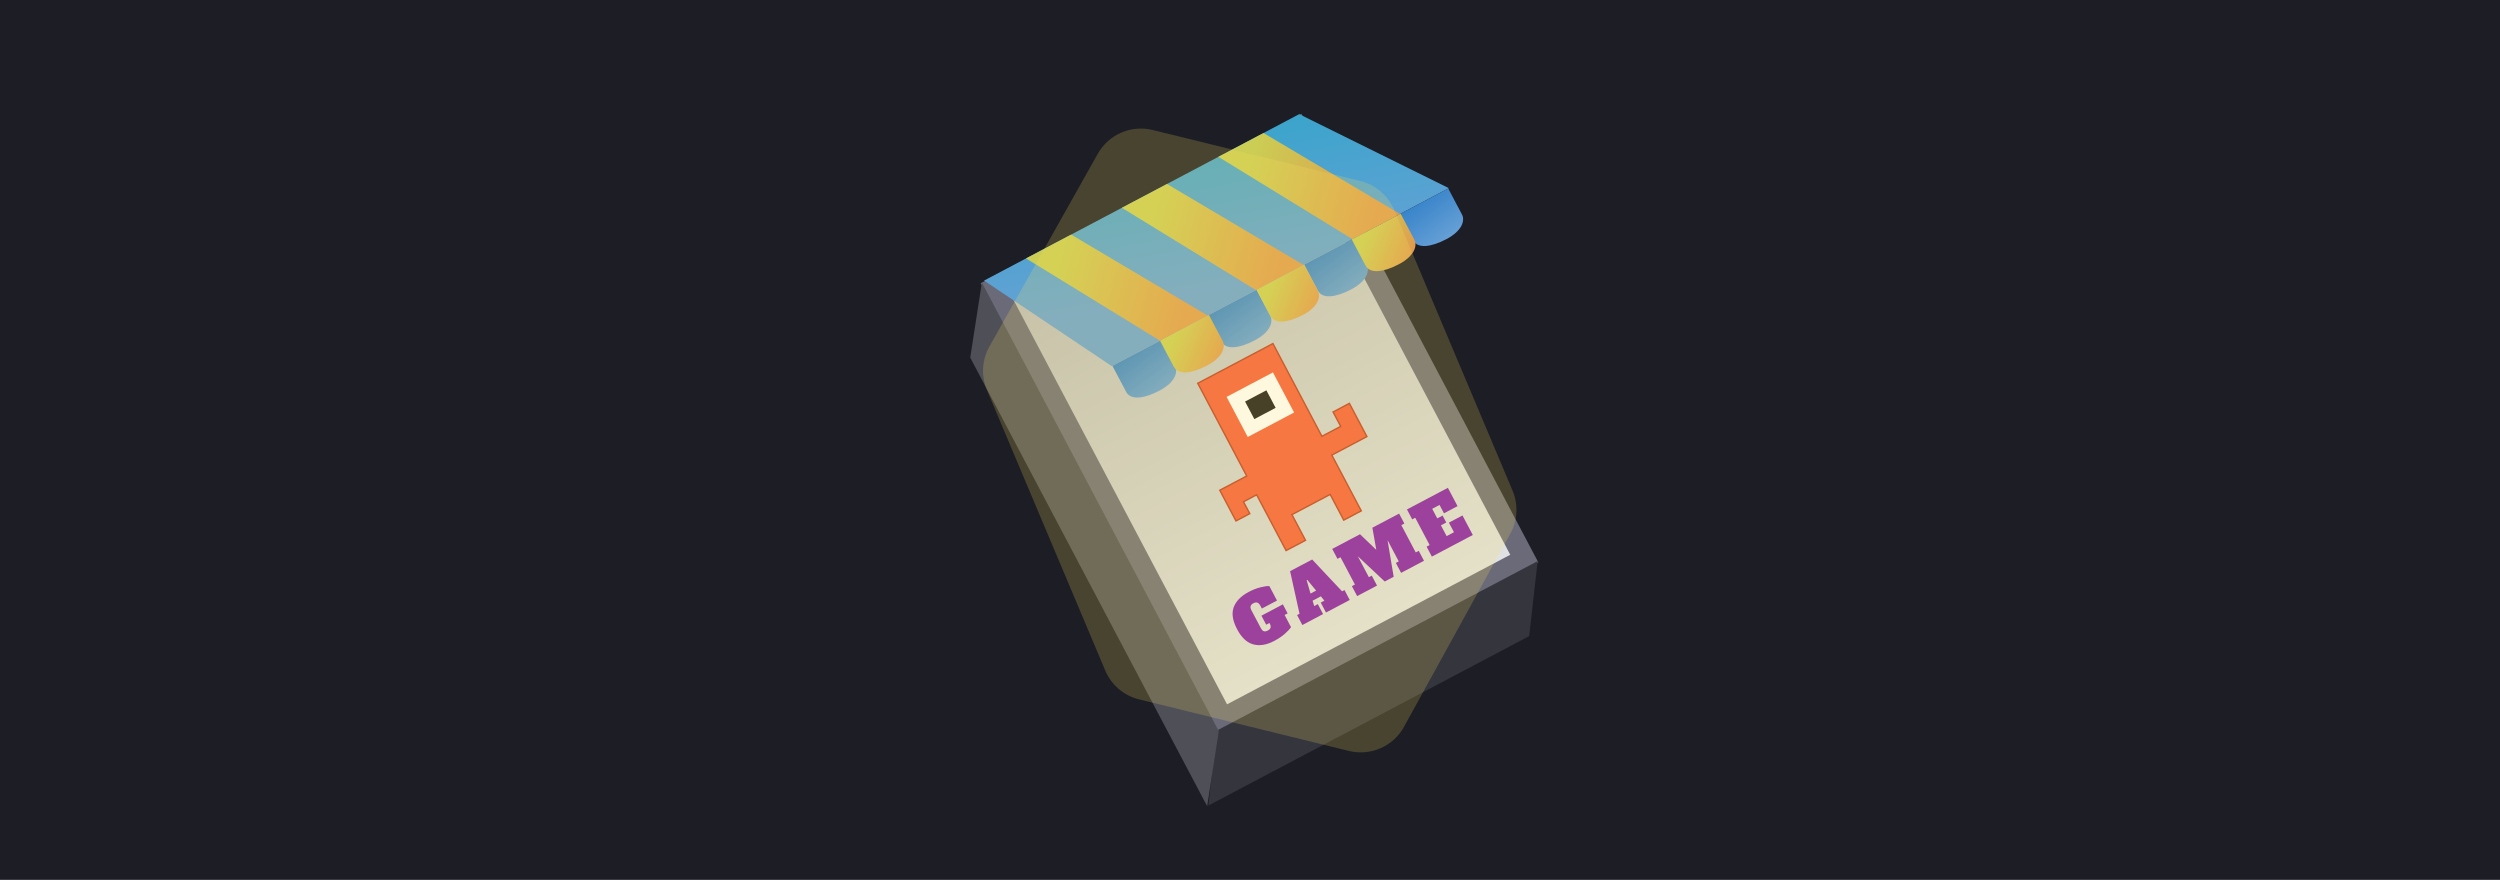 <svg xmlns="http://www.w3.org/2000/svg" width="292" height="103" fill="none" viewBox="0 0 292 103"><g clip-path="url(#clip0_1654_6480)"><rect width="292" height="102.768" fill="#1D1D26"/><rect width="42.371" height="59.253" x="114.537" y="33.078" fill="#6B6A79" transform="rotate(-27.84 114.537 33.078)"/><rect width="37.406" height="54.784" x="117.736" y="33.821" fill="url(#paint0_linear_1654_6480)" transform="rotate(-27.84 117.736 33.821)"/><path fill="#35353E" d="M142.131 85.326L179.598 65.538L178.608 74.297L141.141 94.084L142.131 85.326Z"/><path fill="#4F4F58" d="M113.324 41.767L114.683 33L142.355 85.395L140.995 94.162L113.324 41.767Z"/><path fill="#F55C3B" stroke="#BB3D22" stroke-width=".166" d="M139.897 44.767L145.616 55.597L142.47 57.259L144.363 60.845L145.973 59.994L145.239 58.604L146.776 57.792L150.215 64.305L152.484 63.107L150.899 60.107L155.363 57.749L156.948 60.75L158.997 59.668L155.557 53.155L159.655 50.991L157.607 47.112L155.704 48.117L156.593 49.8L154.398 50.959L148.678 40.129L139.897 44.767Z"/><rect width="6.124" height="5.296" x="143.264" y="46.357" fill="#fff" transform="rotate(-27.84 143.264 46.357)"/><rect width="2.814" height="2.317" x="145.424" y="46.901" fill="#1A1A1A" transform="rotate(-27.84 145.424 46.901)"/><path fill="url(#paint1_linear_1654_6480)" d="M151.746 13.333L114.938 32.773L129.856 42.769L169.226 21.977L151.746 13.333Z"/><path fill="url(#paint2_linear_1654_6480)" d="M135.638 39.715L129.93 42.73L131.54 45.779C132.051 46.746 133.586 46.601 135.439 45.622C137.292 44.644 137.602 43.434 137.248 42.764L135.638 39.715Z"/><path fill="url(#paint3_linear_1654_6480)" d="M146.761 33.841L141.053 36.855L142.663 39.905C143.174 40.872 144.709 40.727 146.562 39.748C148.415 38.77 148.725 37.56 148.371 36.891L146.761 33.841Z"/><path fill="url(#paint4_linear_1654_6480)" d="M158.03 27.89L152.322 30.904L153.933 33.954C154.443 34.921 155.979 34.776 157.832 33.797C159.685 32.818 159.994 31.609 159.641 30.939L158.03 27.89Z"/><path fill="url(#paint5_linear_1654_6480)" d="M169.153 22.016L163.445 25.03L165.056 28.08C165.566 29.047 167.102 28.902 168.955 27.923C170.808 26.944 171.117 25.735 170.764 25.065L169.153 22.016Z"/><path fill="url(#paint6_linear_1654_6480)" d="M141.198 36.779L135.49 39.793L137.101 42.842C137.611 43.809 139.147 43.664 141 42.686C142.853 41.707 143.162 40.497 142.809 39.828L141.198 36.779Z"/><path fill="url(#paint7_linear_1654_6480)" d="M141.052 36.856L135.49 39.793L119.84 30.184L125.109 27.401L141.052 36.856Z"/><path fill="url(#paint8_linear_1654_6480)" d="M152.321 30.906L146.76 33.843L148.37 36.892C148.881 37.859 150.384 37.731 152.189 36.778C153.995 35.824 154.285 34.624 153.932 33.955L152.321 30.906Z"/><path fill="url(#paint9_linear_1654_6480)" d="M152.247 30.944L146.686 33.881L131.035 24.271L136.304 21.489L152.247 30.944Z"/><path fill="url(#paint10_linear_1654_6480)" d="M163.593 24.953L157.885 27.968L159.495 31.017C160.006 31.984 161.541 31.839 163.394 30.86C165.247 29.882 165.557 28.672 165.203 28.003L163.593 24.953Z"/><path fill="url(#paint11_linear_1654_6480)" d="M163.519 24.992L157.957 27.929L142.307 18.319L147.575 15.537L163.519 24.992Z"/><path fill="#861AAC" d="M167.242 65.011L166.628 63.85L166.982 63.663L165.299 60.476L164.945 60.663L164.332 59.502L169.112 56.977L170.242 59.116L168.655 59.954L168.139 58.977L167.282 59.429L167.873 60.548L168.496 60.219L168.923 61.026L168.3 61.355L168.965 62.616L169.822 62.163L169.231 61.044L170.818 60.207L172.022 62.487L167.242 65.011Z"/><path fill="#861AAC" d="M164.028 61.148L163.674 61.336L165.357 64.522L165.711 64.335L166.324 65.497L163.647 66.91L163.034 65.749L163.374 65.569L162.065 63.091L162.783 67.367L161.735 67.92L158.592 64.97L159.883 67.413L160.223 67.234L160.836 68.395L158.513 69.622L157.9 68.46L158.254 68.273L156.571 65.087L156.217 65.274L155.604 64.112L158.847 62.399L160.75 64.22L160.292 61.636L163.415 59.987L164.028 61.148Z"/><path fill="#861AAC" d="M156.754 69.065L157.037 68.916L157.651 70.077L154.875 71.543L154.261 70.382L154.686 70.157L154.274 69.651L153.311 70.159L153.497 70.786L153.921 70.561L154.535 71.723L152.113 73.002L151.5 71.84L151.783 71.691L150.683 66.71L153.261 65.349L156.754 69.065ZM153.07 69.326L153.722 68.982L152.687 67.726L152.616 67.764L153.07 69.326Z"/><path fill="#861AAC" d="M150.397 71.643L150.043 71.83L150.791 73.247C150.646 73.474 150.398 73.741 150.046 74.048C149.697 74.347 149.291 74.619 148.828 74.863C147.945 75.329 147.132 75.463 146.387 75.265C145.64 75.062 145.009 74.474 144.496 73.501C143.969 72.505 143.835 71.65 144.091 70.935C144.352 70.217 144.945 69.614 145.871 69.125C146.319 68.888 146.764 68.714 147.206 68.601C147.648 68.489 147.999 68.439 148.259 68.452L149.153 70.145L147.383 71.08L147.207 70.747C147.102 70.549 146.985 70.43 146.855 70.389C146.728 70.342 146.574 70.366 146.395 70.461C146.215 70.555 146.107 70.67 146.069 70.805C146.034 70.932 146.068 71.095 146.173 71.293L147.265 73.361C147.37 73.559 147.486 73.682 147.614 73.729C147.744 73.769 147.898 73.742 148.078 73.647C148.257 73.553 148.364 73.442 148.4 73.314C148.437 73.18 148.404 73.013 148.299 72.815L148.273 72.765L147.891 72.967L147.333 71.912L149.84 70.588L150.397 71.643Z"/><g filter="url(#filter0_f_1654_6480)" opacity=".2"><path fill="#F9E05C" d="M157.55 87.71L133.039 81.685C131.267 81.249 129.804 80.001 129.095 78.32L115.274 45.556C114.579 43.91 114.686 42.036 115.561 40.479L128.22 17.963C129.492 15.701 132.116 14.565 134.635 15.184L158.888 21.144C160.661 21.58 162.123 22.827 162.833 24.509L176.666 57.303C177.353 58.932 177.257 60.785 176.404 62.334L163.991 84.885C162.73 87.175 160.089 88.334 157.55 87.71Z"/></g></g><defs><filter id="filter0_f_1654_6480" width="158.741" height="169.3" x="66.6" y="-33.203" color-interpolation-filters="sRGB" filterUnits="userSpaceOnUse"><feFlood flood-opacity="0" result="BackgroundImageFix"/><feBlend in="SourceGraphic" in2="BackgroundImageFix" mode="normal" result="shape"/><feGaussianBlur result="effect1_foregroundBlur_1654_6480" stdDeviation="24.11"/></filter><linearGradient id="paint0_linear_1654_6480" x1="136.439" x2="136.439" y1="33.821" y2="88.606" gradientUnits="userSpaceOnUse"><stop stop-color="#BABABA"/><stop offset="1" stop-color="#DFE1E3"/></linearGradient><linearGradient id="paint1_linear_1654_6480" x1="147.01" x2="150.906" y1="11.81" y2="32.466" gradientUnits="userSpaceOnUse"><stop stop-color="#35A5C9"/><stop offset="1" stop-color="#68A1D6"/></linearGradient><linearGradient id="paint2_linear_1654_6480" x1="132.816" x2="136.619" y1="40.173" y2="45.23" gradientUnits="userSpaceOnUse"><stop stop-color="#3582C9"/><stop offset="1" stop-color="#68A1D6"/></linearGradient><linearGradient id="paint3_linear_1654_6480" x1="143.939" x2="147.743" y1="34.299" y2="39.356" gradientUnits="userSpaceOnUse"><stop stop-color="#3582C9"/><stop offset="1" stop-color="#68A1D6"/></linearGradient><linearGradient id="paint4_linear_1654_6480" x1="155.209" x2="159.012" y1="28.348" y2="33.405" gradientUnits="userSpaceOnUse"><stop stop-color="#3582C9"/><stop offset="1" stop-color="#68A1D6"/></linearGradient><linearGradient id="paint5_linear_1654_6480" x1="166.332" x2="170.135" y1="22.474" y2="27.531" gradientUnits="userSpaceOnUse"><stop stop-color="#3582C9"/><stop offset="1" stop-color="#68A1D6"/></linearGradient><linearGradient id="paint6_linear_1654_6480" x1="137.582" x2="142.784" y1="38.413" y2="40.552" gradientUnits="userSpaceOnUse"><stop stop-color="#CBCD54"/><stop offset="1" stop-color="#E09C4D"/></linearGradient><linearGradient id="paint7_linear_1654_6480" x1="124.833" x2="139.752" y1="26.699" y2="30.836" gradientUnits="userSpaceOnUse"><stop stop-color="#CBCD54"/><stop offset="1" stop-color="#E09C4D"/></linearGradient><linearGradient id="paint8_linear_1654_6480" x1="148.795" x2="153.968" y1="32.493" y2="34.543" gradientUnits="userSpaceOnUse"><stop stop-color="#CBCD54"/><stop offset="1" stop-color="#E09C4D"/></linearGradient><linearGradient id="paint9_linear_1654_6480" x1="136.028" x2="150.947" y1="20.787" y2="24.924" gradientUnits="userSpaceOnUse"><stop stop-color="#CBCD54"/><stop offset="1" stop-color="#E09C4D"/></linearGradient><linearGradient id="paint10_linear_1654_6480" x1="159.976" x2="165.178" y1="26.588" y2="28.727" gradientUnits="userSpaceOnUse"><stop stop-color="#CBCD54"/><stop offset="1" stop-color="#E09C4D"/></linearGradient><linearGradient id="paint11_linear_1654_6480" x1="147.299" x2="162.218" y1="14.835" y2="18.972" gradientUnits="userSpaceOnUse"><stop stop-color="#CBCD54"/><stop offset="1" stop-color="#E09C4D"/></linearGradient><clipPath id="clip0_1654_6480"><rect width="292" height="102.768" fill="#fff"/></clipPath></defs></svg>